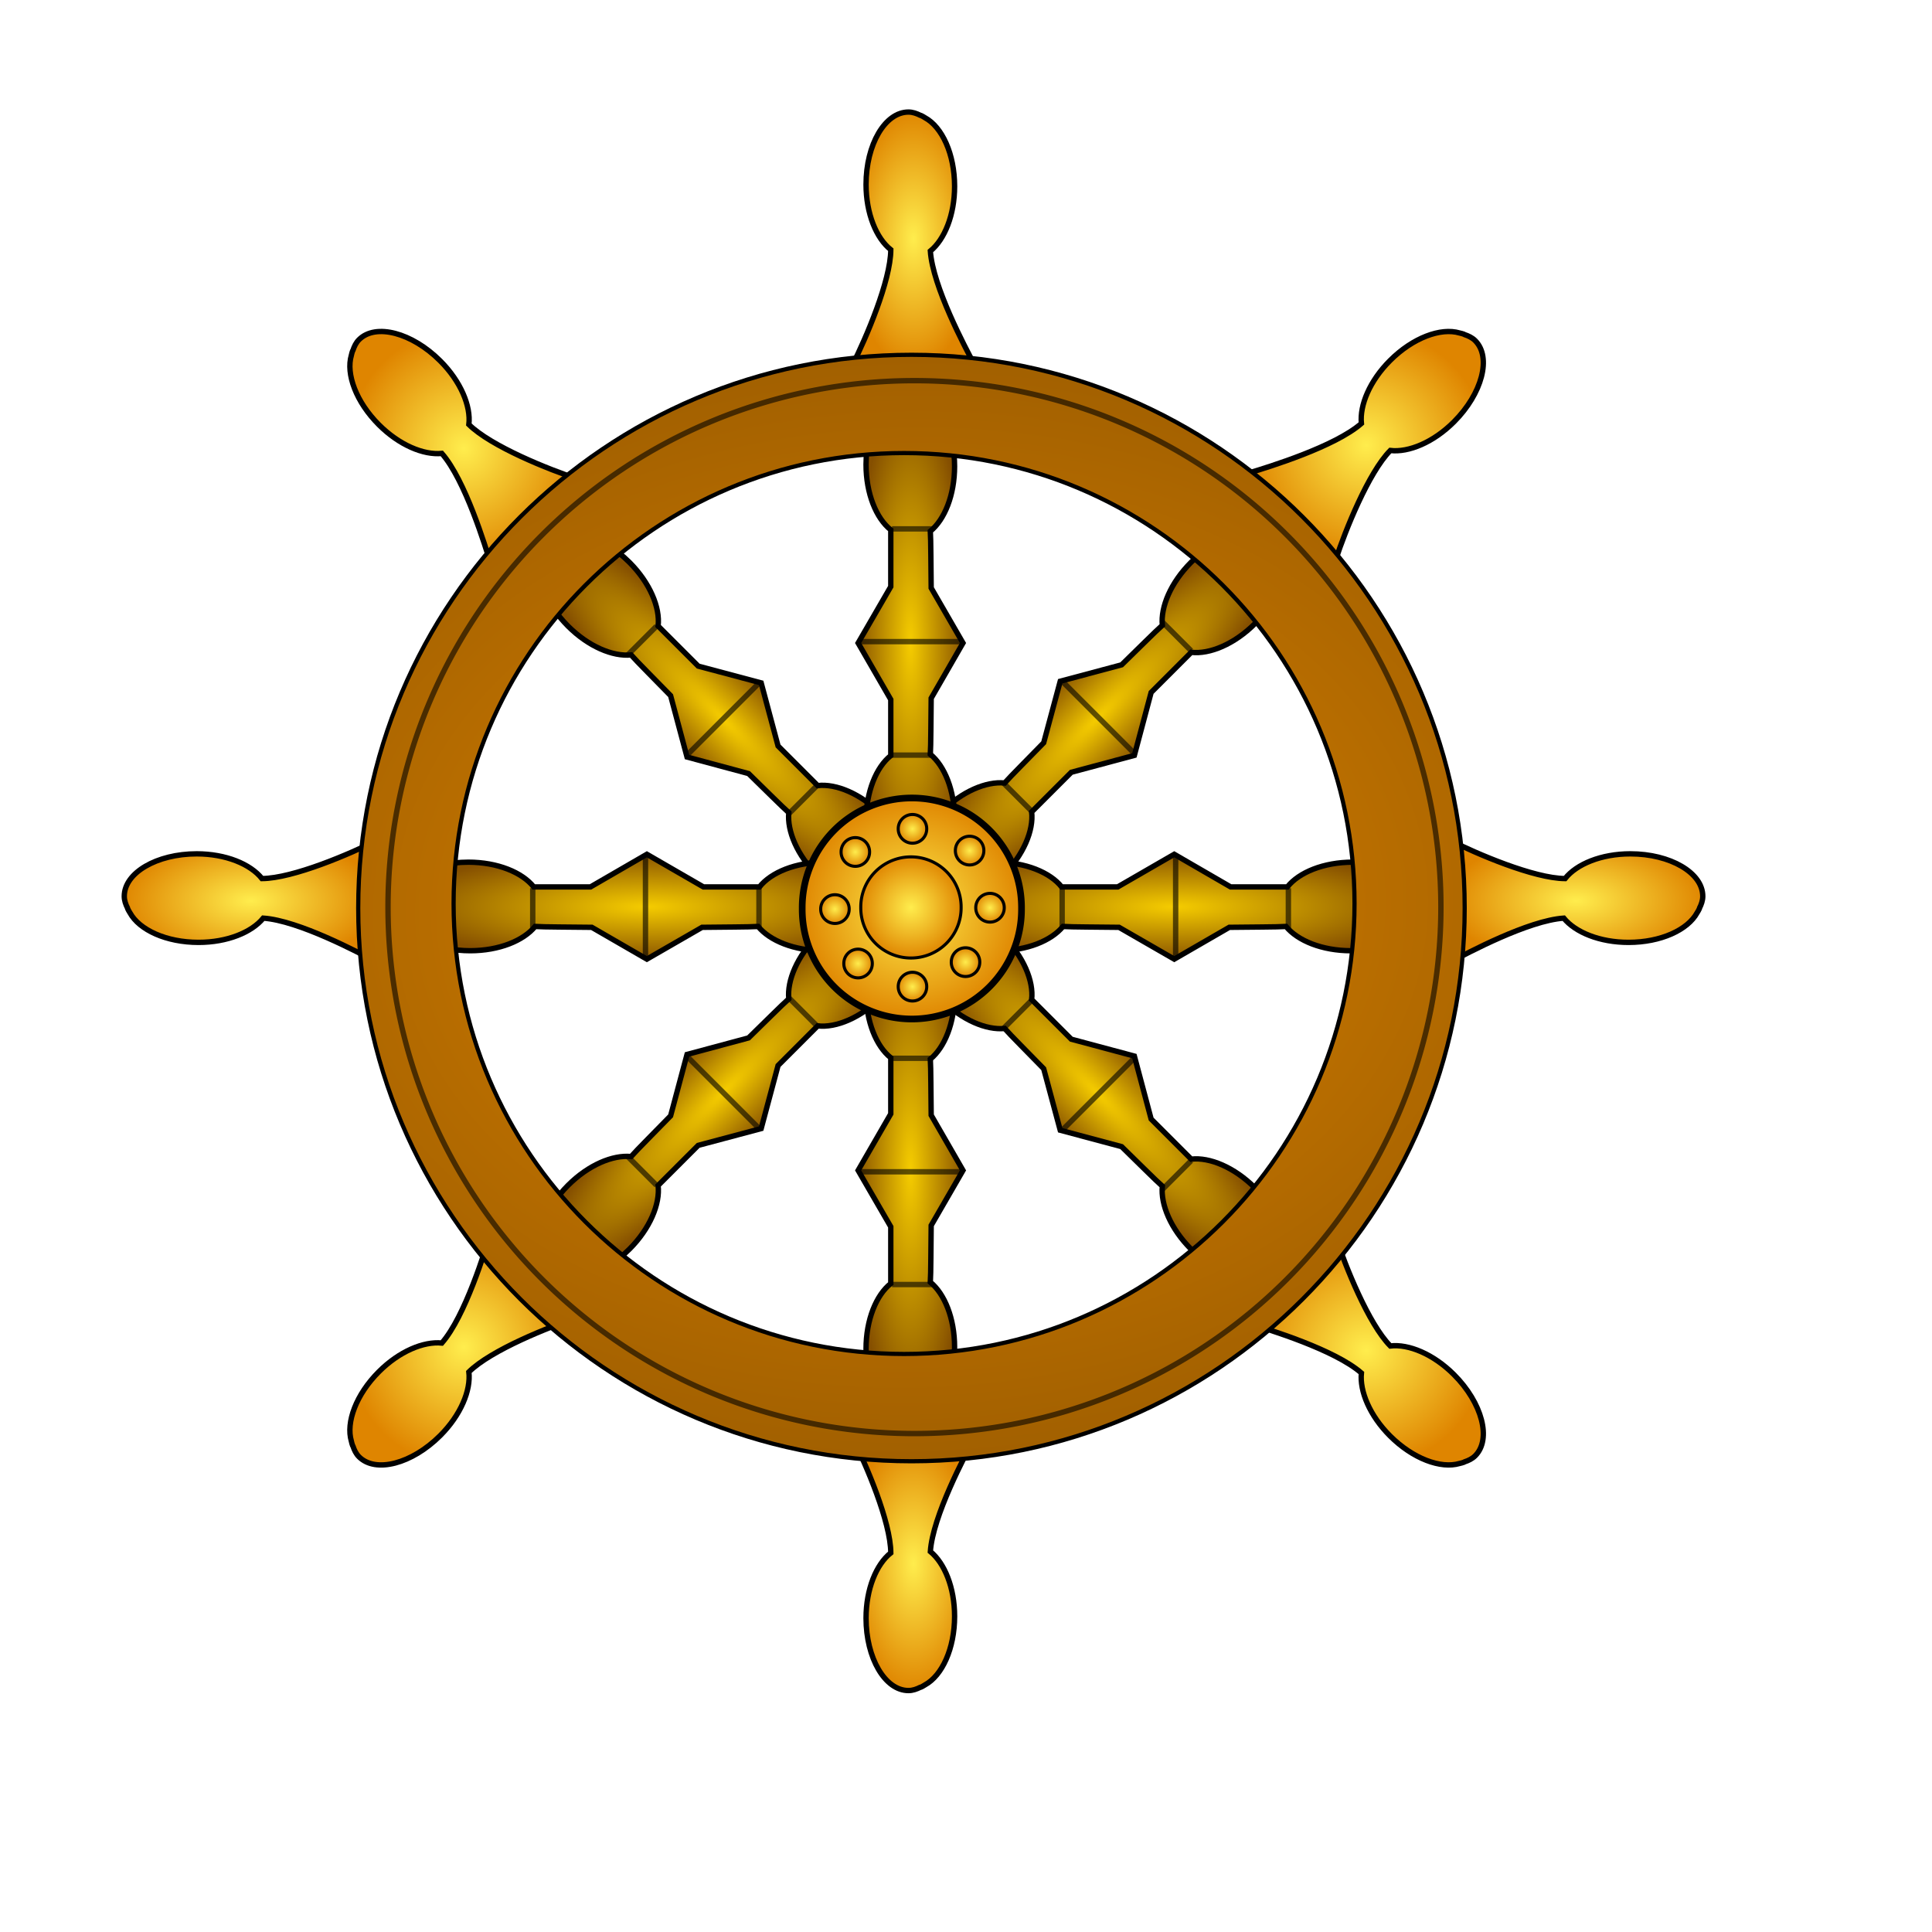 <?xml version="1.0" encoding="UTF-8" standalone="no"?>
<!-- Created with Inkscape (http://www.inkscape.org/) -->
<svg
   xmlns:dc="http://purl.org/dc/elements/1.1/"
   xmlns:cc="http://web.resource.org/cc/"
   xmlns:rdf="http://www.w3.org/1999/02/22-rdf-syntax-ns#"
   xmlns:svg="http://www.w3.org/2000/svg"
   xmlns="http://www.w3.org/2000/svg"
   xmlns:xlink="http://www.w3.org/1999/xlink"
   xmlns:sodipodi="http://inkscape.sourceforge.net/DTD/sodipodi-0.dtd"
   xmlns:inkscape="http://www.inkscape.org/namespaces/inkscape"
   width="269pt"
   height="269pt"
   id="svg2"
   sodipodi:version="0.32"
   inkscape:version="0.42.2"
   sodipodi:docbase="C:\Documents and Settings\nom\Bureau"
   sodipodi:docname="gouvernail_svg.svg">
  <defs
     id="defs4">
    <linearGradient
       inkscape:collect="always"
       id="linearGradient3129">
      <stop
         style="stop-color:#dd8300;stop-opacity:1;"
         offset="0"
         id="stop3131" />
      <stop
         style="stop-color:#dd8300;stop-opacity:0;"
         offset="1"
         id="stop3133" />
    </linearGradient>
    <linearGradient
       id="linearGradient3105">
      <stop
         style="stop-color:#ffed4d;stop-opacity:1;"
         offset="0"
         id="stop3107" />
      <stop
         style="stop-color:#df8500;stop-opacity:1;"
         offset="1"
         id="stop3109" />
    </linearGradient>
    <linearGradient
       id="linearGradient3099">
      <stop
         id="stop3101"
         offset="0"
         style="stop-color:#f5cc00;stop-opacity:1;" />
      <stop
         id="stop3103"
         offset="1"
         style="stop-color:#854f00;stop-opacity:1;" />
    </linearGradient>
    <linearGradient
       id="linearGradient3031">
      <stop
         style="stop-color:#dd8300;stop-opacity:1;"
         offset="0"
         id="stop3033" />
      <stop
         style="stop-color:#854f00;stop-opacity:1;"
         offset="1"
         id="stop3035" />
    </linearGradient>
    <linearGradient
       id="linearGradient3021">
      <stop
         style="stop-color:#5f1200;stop-opacity:1;"
         offset="0"
         id="stop3023" />
      <stop
         style="stop-color:#000000;stop-opacity:0;"
         offset="1"
         id="stop3025" />
    </linearGradient>
    <radialGradient
       inkscape:collect="always"
       xlink:href="#linearGradient3031"
       id="radialGradient3037"
       cx="249.182"
       cy="288.605"
       fx="249.182"
       fy="288.605"
       r="103.094"
       gradientUnits="userSpaceOnUse"
       gradientTransform="matrix(1.975,-5.429304e-2,4.052114e-2,1.474,-334.719,-243.394)" />
    <radialGradient
       inkscape:collect="always"
       xlink:href="#linearGradient3105"
       id="radialGradient3061"
       cx="126.566"
       cy="287.358"
       fx="126.566"
       fy="287.358"
       r="24.019"
       gradientTransform="matrix(1,0,0,0.494,-79.975,25.284)"
       gradientUnits="userSpaceOnUse" />
    <radialGradient
       inkscape:collect="always"
       xlink:href="#linearGradient3105"
       id="radialGradient3063"
       cx="166.098"
       cy="370.254"
       fx="166.098"
       fy="370.254"
       r="21.667"
       gradientTransform="matrix(1,0,0,1.026,-79.975,-129.803)"
       gradientUnits="userSpaceOnUse" />
    <radialGradient
       inkscape:collect="always"
       xlink:href="#linearGradient3105"
       id="radialGradient3065"
       cx="249.566"
       cy="410.358"
       fx="249.566"
       fy="410.358"
       r="11.872"
       gradientTransform="matrix(1,0,0,2.023,-79.975,-539.869)"
       gradientUnits="userSpaceOnUse" />
    <radialGradient
       inkscape:collect="always"
       xlink:href="#linearGradient3105"
       id="radialGradient3067"
       cx="333.606"
       cy="370.826"
       fx="333.606"
       fy="370.826"
       r="22.239"
       gradientTransform="matrix(1,0,0,0.974,-79.975,-110.503)"
       gradientUnits="userSpaceOnUse" />
    <radialGradient
       inkscape:collect="always"
       xlink:href="#linearGradient3105"
       id="radialGradient3069"
       cx="372.566"
       cy="287.358"
       fx="372.566"
       fy="287.358"
       r="24.019"
       gradientTransform="matrix(1,0,0,0.494,-79.975,25.284)"
       gradientUnits="userSpaceOnUse" />
    <radialGradient
       inkscape:collect="always"
       xlink:href="#linearGradient3105"
       id="radialGradient3071"
       cx="333.606"
       cy="202.746"
       fx="333.606"
       fy="202.746"
       r="22.239"
       gradientTransform="matrix(1,0,0,0.974,-79.975,-114.823)"
       gradientUnits="userSpaceOnUse" />
    <radialGradient
       inkscape:collect="always"
       xlink:href="#linearGradient3105"
       id="radialGradient3073"
       cx="249.566"
       cy="164.358"
       fx="249.566"
       fy="164.358"
       r="11.872"
       gradientTransform="matrix(1,0,0,2.023,-79.975,-288.188)"
       gradientUnits="userSpaceOnUse" />
    <radialGradient
       inkscape:collect="always"
       xlink:href="#linearGradient3105"
       id="radialGradient3075"
       cx="166.098"
       cy="203.318"
       fx="166.098"
       fy="203.318"
       r="21.667"
       gradientTransform="matrix(1,0,0,1.026,-79.975,-125.399)"
       gradientUnits="userSpaceOnUse" />
    <radialGradient
       inkscape:collect="always"
       xlink:href="#linearGradient3099"
       id="radialGradient3095"
       cx="249.016"
       cy="239.359"
       fx="249.016"
       fy="239.359"
       r="10.232"
       gradientTransform="matrix(1,0,0,4.595,0,-860.462)"
       gradientUnits="userSpaceOnUse" />
    <radialGradient
       inkscape:collect="always"
       xlink:href="#linearGradient3105"
       id="radialGradient3121"
       cx="242.857"
       cy="278.791"
       fx="242.857"
       fy="278.791"
       r="16.929"
       gradientUnits="userSpaceOnUse" />
    <radialGradient
       inkscape:collect="always"
       xlink:href="#linearGradient3105"
       id="radialGradient3123"
       cx="242.857"
       cy="278.791"
       fx="242.857"
       fy="278.791"
       r="16.929"
       gradientUnits="userSpaceOnUse" />
    <linearGradient
       inkscape:collect="always"
       xlink:href="#linearGradient3129"
       id="linearGradient3135"
       x1="239.652"
       y1="239.148"
       x2="258.741"
       y2="239.148"
       gradientUnits="userSpaceOnUse"
       gradientTransform="matrix(1.019,0,0,1,-4.841,0)" />
    <linearGradient
       inkscape:collect="always"
       xlink:href="#linearGradient3129"
       id="linearGradient3147"
       gradientUnits="userSpaceOnUse"
       gradientTransform="matrix(0.419,0,0,1,144.854,21.071)"
       x1="239.652"
       y1="239.148"
       x2="258.741"
       y2="239.148" />
    <linearGradient
       inkscape:collect="always"
       xlink:href="#linearGradient3129"
       id="linearGradient3155"
       gradientUnits="userSpaceOnUse"
       gradientTransform="matrix(0.419,0,0,1,144.854,-20.929)"
       x1="239.652"
       y1="239.148"
       x2="258.741"
       y2="239.148" />
    <radialGradient
       inkscape:collect="always"
       xlink:href="#linearGradient3099"
       id="radialGradient3173"
       gradientUnits="userSpaceOnUse"
       gradientTransform="matrix(1,0,0,4.595,0,-860.462)"
       cx="249.016"
       cy="239.359"
       fx="249.016"
       fy="239.359"
       r="10.232" />
    <linearGradient
       inkscape:collect="always"
       xlink:href="#linearGradient3129"
       id="linearGradient3175"
       gradientUnits="userSpaceOnUse"
       gradientTransform="matrix(1.019,0,0,1,-4.841,0)"
       x1="239.652"
       y1="239.148"
       x2="258.741"
       y2="239.148" />
    <linearGradient
       inkscape:collect="always"
       xlink:href="#linearGradient3129"
       id="linearGradient3177"
       gradientUnits="userSpaceOnUse"
       gradientTransform="matrix(0.419,0,0,1,144.854,21.071)"
       x1="239.652"
       y1="239.148"
       x2="258.741"
       y2="239.148" />
    <linearGradient
       inkscape:collect="always"
       xlink:href="#linearGradient3129"
       id="linearGradient3179"
       gradientUnits="userSpaceOnUse"
       gradientTransform="matrix(0.419,0,0,1,144.854,-20.929)"
       x1="239.652"
       y1="239.148"
       x2="258.741"
       y2="239.148" />
    <radialGradient
       inkscape:collect="always"
       xlink:href="#linearGradient3099"
       id="radialGradient3217"
       gradientUnits="userSpaceOnUse"
       gradientTransform="matrix(1,0,0,4.595,-5.516421e-16,-860.462)"
       cx="249.016"
       cy="239.359"
       fx="249.016"
       fy="239.359"
       r="10.232" />
    <linearGradient
       inkscape:collect="always"
       xlink:href="#linearGradient3129"
       id="linearGradient3219"
       gradientUnits="userSpaceOnUse"
       gradientTransform="matrix(1.019,0,0,1,-4.841,2.324529e-16)"
       x1="239.652"
       y1="239.148"
       x2="258.741"
       y2="239.148" />
    <linearGradient
       inkscape:collect="always"
       xlink:href="#linearGradient3129"
       id="linearGradient3221"
       gradientUnits="userSpaceOnUse"
       gradientTransform="matrix(0.419,0,0,1,144.854,21.071)"
       x1="239.652"
       y1="239.148"
       x2="258.741"
       y2="239.148" />
    <linearGradient
       inkscape:collect="always"
       xlink:href="#linearGradient3129"
       id="linearGradient3223"
       gradientUnits="userSpaceOnUse"
       gradientTransform="matrix(0.419,0,0,1,144.854,-20.929)"
       x1="239.652"
       y1="239.148"
       x2="258.741"
       y2="239.148" />
    <radialGradient
       inkscape:collect="always"
       xlink:href="#linearGradient3099"
       id="radialGradient3225"
       gradientUnits="userSpaceOnUse"
       gradientTransform="matrix(1,0,0,4.595,2.966377e-15,-860.462)"
       cx="249.016"
       cy="239.359"
       fx="249.016"
       fy="239.359"
       r="10.232" />
    <linearGradient
       inkscape:collect="always"
       xlink:href="#linearGradient3129"
       id="linearGradient3227"
       gradientUnits="userSpaceOnUse"
       gradientTransform="matrix(1.019,0,0,1,-4.841,-2.775558e-16)"
       x1="239.652"
       y1="239.148"
       x2="258.741"
       y2="239.148" />
    <linearGradient
       inkscape:collect="always"
       xlink:href="#linearGradient3129"
       id="linearGradient3229"
       gradientUnits="userSpaceOnUse"
       gradientTransform="matrix(0.419,0,0,1,144.854,21.071)"
       x1="239.652"
       y1="239.148"
       x2="258.741"
       y2="239.148" />
    <linearGradient
       inkscape:collect="always"
       xlink:href="#linearGradient3129"
       id="linearGradient3231"
       gradientUnits="userSpaceOnUse"
       gradientTransform="matrix(0.419,0,0,1,144.854,-20.929)"
       x1="239.652"
       y1="239.148"
       x2="258.741"
       y2="239.148" />
    <radialGradient
       inkscape:collect="always"
       xlink:href="#linearGradient3099"
       id="radialGradient3253"
       gradientUnits="userSpaceOnUse"
       gradientTransform="matrix(1,0,-2.241789e-17,4.595,-2.324868e-14,-860.462)"
       cx="249.016"
       cy="239.359"
       fx="249.016"
       fy="239.359"
       r="10.232" />
    <linearGradient
       inkscape:collect="always"
       xlink:href="#linearGradient3129"
       id="linearGradient3255"
       gradientUnits="userSpaceOnUse"
       gradientTransform="matrix(1.019,0,-4.878909e-18,1,-4.841,4.562323e-15)"
       x1="239.652"
       y1="239.148"
       x2="258.741"
       y2="239.148" />
    <linearGradient
       inkscape:collect="always"
       xlink:href="#linearGradient3129"
       id="linearGradient3257"
       gradientUnits="userSpaceOnUse"
       gradientTransform="matrix(0.419,0,-4.878909e-18,1,144.854,21.071)"
       x1="239.652"
       y1="239.148"
       x2="258.741"
       y2="239.148" />
    <linearGradient
       inkscape:collect="always"
       xlink:href="#linearGradient3129"
       id="linearGradient3259"
       gradientUnits="userSpaceOnUse"
       gradientTransform="matrix(0.419,0,-4.878909e-18,1,144.854,-20.929)"
       x1="239.652"
       y1="239.148"
       x2="258.741"
       y2="239.148" />
    <radialGradient
       inkscape:collect="always"
       xlink:href="#linearGradient3099"
       id="radialGradient3261"
       gradientUnits="userSpaceOnUse"
       gradientTransform="matrix(1,0,2.241789e-17,4.595,-3.424434e-15,-860.462)"
       cx="249.016"
       cy="239.359"
       fx="249.016"
       fy="239.359"
       r="10.232" />
    <linearGradient
       inkscape:collect="always"
       xlink:href="#linearGradient3129"
       id="linearGradient3263"
       gradientUnits="userSpaceOnUse"
       gradientTransform="matrix(1.019,0,4.878909e-18,1,-4.841,-7.227552e-14)"
       x1="239.652"
       y1="239.148"
       x2="258.741"
       y2="239.148" />
    <linearGradient
       inkscape:collect="always"
       xlink:href="#linearGradient3129"
       id="linearGradient3265"
       gradientUnits="userSpaceOnUse"
       gradientTransform="matrix(0.419,0,4.878909e-18,1,144.854,21.071)"
       x1="239.652"
       y1="239.148"
       x2="258.741"
       y2="239.148" />
    <linearGradient
       inkscape:collect="always"
       xlink:href="#linearGradient3129"
       id="linearGradient3267"
       gradientUnits="userSpaceOnUse"
       gradientTransform="matrix(0.419,0,4.878909e-18,1,144.854,-20.929)"
       x1="239.652"
       y1="239.148"
       x2="258.741"
       y2="239.148" />
    <radialGradient
       inkscape:collect="always"
       xlink:href="#linearGradient3099"
       id="radialGradient3289"
       gradientUnits="userSpaceOnUse"
       gradientTransform="matrix(1,0,1.494525e-17,4.595,-4.553885e-14,-860.462)"
       cx="249.016"
       cy="239.359"
       fx="249.016"
       fy="239.359"
       r="10.232" />
    <linearGradient
       inkscape:collect="always"
       xlink:href="#linearGradient3129"
       id="linearGradient3291"
       gradientUnits="userSpaceOnUse"
       gradientTransform="matrix(1.019,0,3.252607e-18,1,-4.841,2.116016e-14)"
       x1="239.652"
       y1="239.148"
       x2="258.741"
       y2="239.148" />
    <linearGradient
       inkscape:collect="always"
       xlink:href="#linearGradient3129"
       id="linearGradient3293"
       gradientUnits="userSpaceOnUse"
       gradientTransform="matrix(0.419,0,3.252607e-18,1,144.854,21.071)"
       x1="239.652"
       y1="239.148"
       x2="258.741"
       y2="239.148" />
    <linearGradient
       inkscape:collect="always"
       xlink:href="#linearGradient3129"
       id="linearGradient3295"
       gradientUnits="userSpaceOnUse"
       gradientTransform="matrix(0.419,0,3.252607e-18,1,144.854,-20.929)"
       x1="239.652"
       y1="239.148"
       x2="258.741"
       y2="239.148" />
    <radialGradient
       inkscape:collect="always"
       xlink:href="#linearGradient3099"
       id="radialGradient3297"
       gradientUnits="userSpaceOnUse"
       gradientTransform="matrix(1,0,-1.494525e-17,4.595,-6.369321e-14,-860.462)"
       cx="249.016"
       cy="239.359"
       fx="249.016"
       fy="239.359"
       r="10.232" />
    <linearGradient
       inkscape:collect="always"
       xlink:href="#linearGradient3129"
       id="linearGradient3299"
       gradientUnits="userSpaceOnUse"
       gradientTransform="matrix(1.019,0,-3.252607e-18,1,-4.841,-7.238655e-14)"
       x1="239.652"
       y1="239.148"
       x2="258.741"
       y2="239.148" />
    <linearGradient
       inkscape:collect="always"
       xlink:href="#linearGradient3129"
       id="linearGradient3301"
       gradientUnits="userSpaceOnUse"
       gradientTransform="matrix(0.419,0,-3.252607e-18,1,144.854,21.071)"
       x1="239.652"
       y1="239.148"
       x2="258.741"
       y2="239.148" />
    <linearGradient
       inkscape:collect="always"
       xlink:href="#linearGradient3129"
       id="linearGradient3303"
       gradientUnits="userSpaceOnUse"
       gradientTransform="matrix(0.419,0,-3.252607e-18,1,144.854,-20.929)"
       x1="239.652"
       y1="239.148"
       x2="258.741"
       y2="239.148" />
    <radialGradient
       inkscape:collect="always"
       xlink:href="#linearGradient3105"
       id="radialGradient3311"
       gradientUnits="userSpaceOnUse"
       cx="242.857"
       cy="278.791"
       fx="242.857"
       fy="278.791"
       r="16.929" />
    <radialGradient
       inkscape:collect="always"
       xlink:href="#linearGradient3105"
       id="radialGradient3315"
       gradientUnits="userSpaceOnUse"
       cx="242.857"
       cy="278.791"
       fx="242.857"
       fy="278.791"
       r="16.929" />
    <radialGradient
       inkscape:collect="always"
       xlink:href="#linearGradient3105"
       id="radialGradient3319"
       gradientUnits="userSpaceOnUse"
       cx="242.857"
       cy="278.791"
       fx="242.857"
       fy="278.791"
       r="16.929" />
    <radialGradient
       inkscape:collect="always"
       xlink:href="#linearGradient3105"
       id="radialGradient3323"
       gradientUnits="userSpaceOnUse"
       cx="242.857"
       cy="278.791"
       fx="242.857"
       fy="278.791"
       r="16.929" />
    <radialGradient
       inkscape:collect="always"
       xlink:href="#linearGradient3105"
       id="radialGradient3327"
       gradientUnits="userSpaceOnUse"
       cx="242.857"
       cy="278.791"
       fx="242.857"
       fy="278.791"
       r="16.929" />
    <radialGradient
       inkscape:collect="always"
       xlink:href="#linearGradient3105"
       id="radialGradient3331"
       gradientUnits="userSpaceOnUse"
       cx="242.857"
       cy="278.791"
       fx="242.857"
       fy="278.791"
       r="16.929" />
    <radialGradient
       inkscape:collect="always"
       xlink:href="#linearGradient3105"
       id="radialGradient3335"
       gradientUnits="userSpaceOnUse"
       cx="242.857"
       cy="278.791"
       fx="242.857"
       fy="278.791"
       r="16.929" />
    <radialGradient
       inkscape:collect="always"
       xlink:href="#linearGradient3105"
       id="radialGradient3339"
       gradientUnits="userSpaceOnUse"
       cx="242.857"
       cy="278.791"
       fx="242.857"
       fy="278.791"
       r="16.929" />
  </defs>
  <sodipodi:namedview
     id="base"
     pagecolor="#ffffff"
     bordercolor="#666666"
     borderopacity="1.0"
     inkscape:pageopacity="0.0"
     inkscape:pageshadow="2"
     inkscape:zoom="0.49497475"
     inkscape:cx="23.197404"
     inkscape:cy="253.21453"
     inkscape:document-units="px"
     inkscape:current-layer="layer1"
     inkscape:window-width="1280"
     inkscape:window-height="753"
     inkscape:window-x="-4"
     inkscape:window-y="-4" />
  <g
     inkscape:label="Calque 1"
     inkscape:groupmode="layer"
     id="layer1">
    <path
       style="fill:url(#radialGradient3073);fill-opacity:1;stroke:#000000;stroke-width:0.995;stroke-miterlimit:4;stroke-dasharray:none;stroke-opacity:1"
       d="M 168.653,20.801 C 164.297,20.801 160.778,26.836 160.778,34.247 C 160.778,39.64 162.679,44.232 165.372,46.363 C 165.334,52.143 160.773,62.78 158.216,67.844 L 180.966,67.844 C 179.129,64.397 173.161,53.168 172.716,46.61 C 175.358,44.446 177.216,39.916 177.216,34.587 C 177.216,28.596 174.898,23.584 171.716,21.852 C 171.462,21.669 171.202,21.557 170.935,21.42 C 170.915,21.413 170.892,21.426 170.872,21.42 C 170.161,21.061 169.431,20.801 168.653,20.801 z "
       id="path1415" />
    <g
       id="g3191"
       transform="matrix(2.032879e-18,1,-1,2.032879e-18,457.4,-80.691)">
      <path
         style="fill:url(#radialGradient3225);fill-opacity:1;stroke:#000000;stroke-width:0.995;stroke-miterlimit:4;stroke-dasharray:none;stroke-opacity:1"
         d="M 248.625,192.844 C 244.269,192.844 240.75,198.87 240.75,206.281 C 240.75,211.674 242.65,216.275 245.344,218.406 C 245.335,219.787 245.348,225.153 245.344,228.938 L 239.281,239.406 L 245.344,249.906 C 245.348,253.627 245.335,258.948 245.344,260.312 C 242.65,262.444 240.75,267.044 240.75,272.438 C 240.75,279.848 244.269,285.875 248.625,285.875 C 249.403,285.875 250.133,285.608 250.844,285.25 C 250.863,285.243 250.887,285.257 250.906,285.25 C 251.173,285.112 251.433,285.027 251.688,284.844 C 254.87,283.112 257.188,278.084 257.188,272.094 C 257.187,266.764 255.33,262.227 252.688,260.062 C 252.793,258.503 252.791,253.375 252.844,249.656 L 258.75,239.406 L 252.844,229.188 C 252.791,225.414 252.794,220.232 252.688,218.656 C 255.33,216.492 257.187,211.955 257.188,206.625 C 257.188,200.635 254.87,195.607 251.688,193.875 C 251.433,193.692 251.173,193.607 250.906,193.469 C 250.887,193.462 250.863,193.475 250.844,193.469 C 250.133,193.11 249.403,192.844 248.625,192.844 z "
         id="path3193" />
      <path
         style="opacity:0.608;fill:url(#linearGradient3227);fill-opacity:1;fill-rule:evenodd;stroke:#000000;stroke-width:1px;stroke-linecap:butt;stroke-linejoin:miter;stroke-opacity:1"
         d="M 239.804,239.148 L 258.231,239.148"
         id="path3195" />
      <path
         id="path3197"
         d="M 245.581,260.219 L 253.169,260.219"
         style="opacity:0.608;fill:url(#linearGradient3229);fill-opacity:1;fill-rule:evenodd;stroke:#000000;stroke-width:1px;stroke-linecap:butt;stroke-linejoin:miter;stroke-opacity:1" />
      <path
         style="opacity:0.608;fill:url(#linearGradient3231);fill-opacity:1;fill-rule:evenodd;stroke:#000000;stroke-width:1px;stroke-linecap:butt;stroke-linejoin:miter;stroke-opacity:1"
         d="M 245.581,218.219 L 253.169,218.219"
         id="path3199" />
    </g>
    <g
       id="g3233"
       transform="matrix(-0.707,0.707,0.707,0.707,141.22,-211.657)">
      <path
         style="fill:url(#radialGradient3253);fill-opacity:1;stroke:#000000;stroke-width:0.995;stroke-miterlimit:4;stroke-dasharray:none;stroke-opacity:1"
         d="M 248.625,192.844 C 244.269,192.844 240.75,198.87 240.75,206.281 C 240.75,211.674 242.65,216.275 245.344,218.406 C 245.335,219.787 245.348,225.153 245.344,228.938 L 239.281,239.406 L 245.344,249.906 C 245.348,253.627 245.335,258.948 245.344,260.312 C 242.65,262.444 240.75,267.044 240.75,272.438 C 240.75,279.848 244.269,285.875 248.625,285.875 C 249.403,285.875 250.133,285.608 250.844,285.25 C 250.863,285.243 250.887,285.257 250.906,285.25 C 251.173,285.112 251.433,285.027 251.688,284.844 C 254.87,283.112 257.188,278.084 257.188,272.094 C 257.187,266.764 255.33,262.227 252.688,260.062 C 252.793,258.503 252.791,253.375 252.844,249.656 L 258.75,239.406 L 252.844,229.188 C 252.791,225.414 252.794,220.232 252.688,218.656 C 255.33,216.492 257.187,211.955 257.188,206.625 C 257.188,200.635 254.87,195.607 251.688,193.875 C 251.433,193.692 251.173,193.607 250.906,193.469 C 250.887,193.462 250.863,193.475 250.844,193.469 C 250.133,193.11 249.403,192.844 248.625,192.844 z "
         id="path3235" />
      <path
         style="opacity:0.608;fill:url(#linearGradient3255);fill-opacity:1;fill-rule:evenodd;stroke:#000000;stroke-width:1px;stroke-linecap:butt;stroke-linejoin:miter;stroke-opacity:1"
         d="M 239.804,239.148 L 258.231,239.148"
         id="path3237" />
      <path
         id="path3239"
         d="M 245.581,260.219 L 253.169,260.219"
         style="opacity:0.608;fill:url(#linearGradient3257);fill-opacity:1;fill-rule:evenodd;stroke:#000000;stroke-width:1px;stroke-linecap:butt;stroke-linejoin:miter;stroke-opacity:1" />
      <path
         style="opacity:0.608;fill:url(#linearGradient3259);fill-opacity:1;fill-rule:evenodd;stroke:#000000;stroke-width:1px;stroke-linecap:butt;stroke-linejoin:miter;stroke-opacity:1"
         d="M 245.581,218.219 L 253.169,218.219"
         id="path3241" />
    </g>
    <g
       transform="matrix(-0.707,0.707,-0.707,-0.707,549.022,196.145)"
       id="g3243">
      <path
         id="path3245"
         d="M 248.625,192.844 C 244.269,192.844 240.75,198.87 240.75,206.281 C 240.75,211.674 242.65,216.275 245.344,218.406 C 245.335,219.787 245.348,225.153 245.344,228.938 L 239.281,239.406 L 245.344,249.906 C 245.348,253.627 245.335,258.948 245.344,260.312 C 242.65,262.444 240.75,267.044 240.75,272.438 C 240.75,279.848 244.269,285.875 248.625,285.875 C 249.403,285.875 250.133,285.608 250.844,285.25 C 250.863,285.243 250.887,285.257 250.906,285.25 C 251.173,285.112 251.433,285.027 251.688,284.844 C 254.87,283.112 257.188,278.084 257.188,272.094 C 257.187,266.764 255.33,262.227 252.688,260.062 C 252.793,258.503 252.791,253.375 252.844,249.656 L 258.75,239.406 L 252.844,229.188 C 252.791,225.414 252.794,220.232 252.688,218.656 C 255.33,216.492 257.187,211.955 257.188,206.625 C 257.188,200.635 254.87,195.607 251.688,193.875 C 251.433,193.692 251.173,193.607 250.906,193.469 C 250.887,193.462 250.863,193.475 250.844,193.469 C 250.133,193.11 249.403,192.844 248.625,192.844 z "
         style="fill:url(#radialGradient3261);fill-opacity:1;stroke:#000000;stroke-width:0.995;stroke-miterlimit:4;stroke-dasharray:none;stroke-opacity:1" />
      <path
         id="path3247"
         d="M 239.804,239.148 L 258.231,239.148"
         style="opacity:0.608;fill:url(#linearGradient3263);fill-opacity:1;fill-rule:evenodd;stroke:#000000;stroke-width:1px;stroke-linecap:butt;stroke-linejoin:miter;stroke-opacity:1" />
      <path
         style="opacity:0.608;fill:url(#linearGradient3265);fill-opacity:1;fill-rule:evenodd;stroke:#000000;stroke-width:1px;stroke-linecap:butt;stroke-linejoin:miter;stroke-opacity:1"
         d="M 245.581,260.219 L 253.169,260.219"
         id="path3249" />
      <path
         id="path3251"
         d="M 245.581,218.219 L 253.169,218.219"
         style="opacity:0.608;fill:url(#linearGradient3267);fill-opacity:1;fill-rule:evenodd;stroke:#000000;stroke-width:1px;stroke-linecap:butt;stroke-linejoin:miter;stroke-opacity:1" />
    </g>
    <g
       id="g3279"
       transform="matrix(-0.707,-0.707,0.707,-0.707,141.22,547.948)">
      <path
         style="fill:url(#radialGradient3297);fill-opacity:1;stroke:#000000;stroke-width:0.995;stroke-miterlimit:4;stroke-dasharray:none;stroke-opacity:1"
         d="M 248.625,192.844 C 244.269,192.844 240.75,198.87 240.75,206.281 C 240.75,211.674 242.65,216.275 245.344,218.406 C 245.335,219.787 245.348,225.153 245.344,228.938 L 239.281,239.406 L 245.344,249.906 C 245.348,253.627 245.335,258.948 245.344,260.312 C 242.65,262.444 240.75,267.044 240.75,272.438 C 240.75,279.848 244.269,285.875 248.625,285.875 C 249.403,285.875 250.133,285.608 250.844,285.25 C 250.863,285.243 250.887,285.257 250.906,285.25 C 251.173,285.112 251.433,285.027 251.688,284.844 C 254.87,283.112 257.188,278.084 257.188,272.094 C 257.187,266.764 255.33,262.227 252.688,260.062 C 252.793,258.503 252.791,253.375 252.844,249.656 L 258.75,239.406 L 252.844,229.188 C 252.791,225.414 252.794,220.232 252.688,218.656 C 255.33,216.492 257.187,211.955 257.188,206.625 C 257.188,200.635 254.87,195.607 251.688,193.875 C 251.433,193.692 251.173,193.607 250.906,193.469 C 250.887,193.462 250.863,193.475 250.844,193.469 C 250.133,193.11 249.403,192.844 248.625,192.844 z "
         id="path3281" />
      <path
         style="opacity:0.608;fill:url(#linearGradient3299);fill-opacity:1;fill-rule:evenodd;stroke:#000000;stroke-width:1px;stroke-linecap:butt;stroke-linejoin:miter;stroke-opacity:1"
         d="M 239.804,239.148 L 258.231,239.148"
         id="path3283" />
      <path
         id="path3285"
         d="M 245.581,260.219 L 253.169,260.219"
         style="opacity:0.608;fill:url(#linearGradient3301);fill-opacity:1;fill-rule:evenodd;stroke:#000000;stroke-width:1px;stroke-linecap:butt;stroke-linejoin:miter;stroke-opacity:1" />
      <path
         style="opacity:0.608;fill:url(#linearGradient3303);fill-opacity:1;fill-rule:evenodd;stroke:#000000;stroke-width:1px;stroke-linecap:butt;stroke-linejoin:miter;stroke-opacity:1"
         d="M 245.581,218.219 L 253.169,218.219"
         id="path3287" />
    </g>
    <g
       transform="matrix(-0.707,-0.707,-0.707,0.707,549.022,140.146)"
       id="g3269">
      <path
         id="path3271"
         d="M 248.625,192.844 C 244.269,192.844 240.75,198.87 240.75,206.281 C 240.75,211.674 242.65,216.275 245.344,218.406 C 245.335,219.787 245.348,225.153 245.344,228.938 L 239.281,239.406 L 245.344,249.906 C 245.348,253.627 245.335,258.948 245.344,260.312 C 242.65,262.444 240.75,267.044 240.75,272.438 C 240.75,279.848 244.269,285.875 248.625,285.875 C 249.403,285.875 250.133,285.608 250.844,285.25 C 250.863,285.243 250.887,285.257 250.906,285.25 C 251.173,285.112 251.433,285.027 251.688,284.844 C 254.87,283.112 257.188,278.084 257.188,272.094 C 257.187,266.764 255.33,262.227 252.688,260.062 C 252.793,258.503 252.791,253.375 252.844,249.656 L 258.75,239.406 L 252.844,229.188 C 252.791,225.414 252.794,220.232 252.688,218.656 C 255.33,216.492 257.187,211.955 257.188,206.625 C 257.188,200.635 254.87,195.607 251.688,193.875 C 251.433,193.692 251.173,193.607 250.906,193.469 C 250.887,193.462 250.863,193.475 250.844,193.469 C 250.133,193.11 249.403,192.844 248.625,192.844 z "
         style="fill:url(#radialGradient3289);fill-opacity:1;stroke:#000000;stroke-width:0.995;stroke-miterlimit:4;stroke-dasharray:none;stroke-opacity:1" />
      <path
         id="path3273"
         d="M 239.804,239.148 L 258.231,239.148"
         style="opacity:0.608;fill:url(#linearGradient3291);fill-opacity:1;fill-rule:evenodd;stroke:#000000;stroke-width:1px;stroke-linecap:butt;stroke-linejoin:miter;stroke-opacity:1" />
      <path
         style="opacity:0.608;fill:url(#linearGradient3293);fill-opacity:1;fill-rule:evenodd;stroke:#000000;stroke-width:1px;stroke-linecap:butt;stroke-linejoin:miter;stroke-opacity:1"
         d="M 245.581,260.219 L 253.169,260.219"
         id="path3275" />
      <path
         id="path3277"
         d="M 245.581,218.219 L 253.169,218.219"
         style="opacity:0.608;fill:url(#linearGradient3295);fill-opacity:1;fill-rule:evenodd;stroke:#000000;stroke-width:1px;stroke-linecap:butt;stroke-linejoin:miter;stroke-opacity:1" />
    </g>
    <g
       transform="matrix(2.032879e-18,1,1,-2.032879e-18,-119.319,-80.691)"
       id="g3181">
      <path
         id="path3183"
         d="M 248.625,192.844 C 244.269,192.844 240.75,198.87 240.75,206.281 C 240.75,211.674 242.65,216.275 245.344,218.406 C 245.335,219.787 245.348,225.153 245.344,228.938 L 239.281,239.406 L 245.344,249.906 C 245.348,253.627 245.335,258.948 245.344,260.312 C 242.65,262.444 240.75,267.044 240.75,272.438 C 240.75,279.848 244.269,285.875 248.625,285.875 C 249.403,285.875 250.133,285.608 250.844,285.25 C 250.863,285.243 250.887,285.257 250.906,285.25 C 251.173,285.112 251.433,285.027 251.688,284.844 C 254.87,283.112 257.188,278.084 257.188,272.094 C 257.187,266.764 255.33,262.227 252.688,260.062 C 252.793,258.503 252.791,253.375 252.844,249.656 L 258.75,239.406 L 252.844,229.188 C 252.791,225.414 252.794,220.232 252.688,218.656 C 255.33,216.492 257.187,211.955 257.188,206.625 C 257.188,200.635 254.87,195.607 251.688,193.875 C 251.433,193.692 251.173,193.607 250.906,193.469 C 250.887,193.462 250.863,193.475 250.844,193.469 C 250.133,193.11 249.403,192.844 248.625,192.844 z "
         style="fill:url(#radialGradient3217);fill-opacity:1;stroke:#000000;stroke-width:0.995;stroke-miterlimit:4;stroke-dasharray:none;stroke-opacity:1" />
      <path
         id="path3185"
         d="M 239.804,239.148 L 258.231,239.148"
         style="opacity:0.608;fill:url(#linearGradient3219);fill-opacity:1;fill-rule:evenodd;stroke:#000000;stroke-width:1px;stroke-linecap:butt;stroke-linejoin:miter;stroke-opacity:1" />
      <path
         style="opacity:0.608;fill:url(#linearGradient3221);fill-opacity:1;fill-rule:evenodd;stroke:#000000;stroke-width:1px;stroke-linecap:butt;stroke-linejoin:miter;stroke-opacity:1"
         d="M 245.581,260.219 L 253.169,260.219"
         id="path3187" />
      <path
         id="path3189"
         d="M 245.581,218.219 L 253.169,218.219"
         style="opacity:0.608;fill:url(#linearGradient3223);fill-opacity:1;fill-rule:evenodd;stroke:#000000;stroke-width:1px;stroke-linecap:butt;stroke-linejoin:miter;stroke-opacity:1" />
    </g>
    <g
       id="g3163"
       transform="matrix(1,0,0,-1,-79.975,456.684)">
      <path
         style="fill:url(#radialGradient3173);fill-opacity:1;stroke:#000000;stroke-width:0.995;stroke-miterlimit:4;stroke-dasharray:none;stroke-opacity:1"
         d="M 248.625,192.844 C 244.269,192.844 240.75,198.87 240.75,206.281 C 240.75,211.674 242.65,216.275 245.344,218.406 C 245.335,219.787 245.348,225.153 245.344,228.938 L 239.281,239.406 L 245.344,249.906 C 245.348,253.627 245.335,258.948 245.344,260.312 C 242.65,262.444 240.75,267.044 240.75,272.438 C 240.75,279.848 244.269,285.875 248.625,285.875 C 249.403,285.875 250.133,285.608 250.844,285.25 C 250.863,285.243 250.887,285.257 250.906,285.25 C 251.173,285.112 251.433,285.027 251.688,284.844 C 254.87,283.112 257.188,278.084 257.188,272.094 C 257.187,266.764 255.33,262.227 252.688,260.062 C 252.793,258.503 252.791,253.375 252.844,249.656 L 258.75,239.406 L 252.844,229.188 C 252.791,225.414 252.794,220.232 252.688,218.656 C 255.33,216.492 257.187,211.955 257.188,206.625 C 257.188,200.635 254.87,195.607 251.688,193.875 C 251.433,193.692 251.173,193.607 250.906,193.469 C 250.887,193.462 250.863,193.475 250.844,193.469 C 250.133,193.11 249.403,192.844 248.625,192.844 z "
         id="path3165" />
      <path
         style="opacity:0.608;fill:url(#linearGradient3175);fill-opacity:1;fill-rule:evenodd;stroke:#000000;stroke-width:1px;stroke-linecap:butt;stroke-linejoin:miter;stroke-opacity:1"
         d="M 239.804,239.148 L 258.231,239.148"
         id="path3167" />
      <path
         id="path3169"
         d="M 245.581,260.219 L 253.169,260.219"
         style="opacity:0.608;fill:url(#linearGradient3177);fill-opacity:1;fill-rule:evenodd;stroke:#000000;stroke-width:1px;stroke-linecap:butt;stroke-linejoin:miter;stroke-opacity:1" />
      <path
         style="opacity:0.608;fill:url(#linearGradient3179);fill-opacity:1;fill-rule:evenodd;stroke:#000000;stroke-width:1px;stroke-linecap:butt;stroke-linejoin:miter;stroke-opacity:1"
         d="M 245.581,218.219 L 253.169,218.219"
         id="path3171" />
    </g>
    <path
       id="path1526"
       d="M 168.653,313.844 C 164.297,313.844 160.778,307.81 160.778,300.399 C 160.778,295.006 162.679,290.414 165.372,288.283 C 165.334,282.503 160.773,271.866 158.216,266.801 L 180.966,266.801 C 179.129,270.249 173.161,281.478 172.716,288.036 C 175.358,290.2 177.216,294.729 177.216,300.059 C 177.216,306.049 174.898,311.062 171.716,312.793 C 171.462,312.977 171.202,313.088 170.935,313.226 C 170.915,313.233 170.892,313.219 170.872,313.226 C 170.161,313.584 169.431,313.844 168.653,313.844 z "
       style="fill:url(#radialGradient3065);fill-opacity:1;stroke:#000000;stroke-width:0.995;stroke-miterlimit:4;stroke-dasharray:none;stroke-opacity:1" />
    <path
       id="path1528"
       d="M 316.112,166.385 C 316.112,162.029 310.078,158.51 302.667,158.51 C 297.274,158.51 292.682,160.411 290.551,163.104 C 284.771,163.065 274.134,158.505 269.07,155.948 L 269.07,178.698 C 272.517,176.861 283.746,170.893 290.304,170.448 C 292.468,173.09 296.998,174.948 302.327,174.948 C 308.318,174.948 313.33,172.63 315.062,169.448 C 315.245,169.193 315.356,168.934 315.494,168.667 C 315.501,168.647 315.488,168.624 315.494,168.604 C 315.853,167.893 316.112,167.163 316.112,166.385 z "
       style="fill:url(#radialGradient3069);fill-opacity:1;stroke:#000000;stroke-width:0.995;stroke-miterlimit:4;stroke-dasharray:none;stroke-opacity:1" />
    <path
       style="fill:url(#radialGradient3061);fill-opacity:1;stroke:#000000;stroke-width:0.995;stroke-miterlimit:4;stroke-dasharray:none;stroke-opacity:1"
       d="M 23.07,166.385 C 23.07,162.029 29.104,158.51 36.515,158.51 C 41.908,158.51 46.5,160.411 48.631,163.104 C 54.411,163.065 65.048,158.505 70.112,155.948 L 70.112,178.698 C 66.665,176.861 55.436,170.893 48.878,170.448 C 46.714,173.09 42.184,174.948 36.855,174.948 C 30.864,174.948 25.852,172.63 24.12,169.448 C 23.937,169.193 23.826,168.934 23.688,168.667 C 23.681,168.647 23.694,168.624 23.688,168.604 C 23.329,167.893 23.07,167.163 23.07,166.385 z "
       id="path1530" />
    <path
       style="fill:url(#radialGradient3067);fill-opacity:1;stroke:#000000;stroke-width:0.995;stroke-miterlimit:4;stroke-dasharray:none;stroke-opacity:1"
       d="M 273.86,270.266 C 276.941,267.186 275.162,260.431 269.921,255.191 C 266.108,251.377 261.517,249.474 258.106,249.871 C 254.046,245.757 249.749,235.011 247.976,229.621 L 231.89,245.708 C 235.627,246.847 247.787,250.567 252.738,254.889 C 252.4,258.288 254.289,262.805 258.058,266.573 C 262.294,270.809 267.477,272.714 270.952,271.689 C 271.261,271.638 271.524,271.533 271.81,271.442 C 271.829,271.433 271.836,271.407 271.854,271.398 C 272.61,271.149 273.31,270.816 273.86,270.266 z "
       id="path1532" />
    <path
       id="path1534"
       d="M 66.648,63.054 C 69.728,59.973 76.483,61.752 81.723,66.992 C 85.537,70.806 87.44,75.396 87.042,78.808 C 91.157,82.868 101.903,87.165 107.292,88.938 L 91.206,105.024 C 90.067,101.287 86.347,89.127 82.024,84.176 C 78.626,84.514 74.109,82.624 70.341,78.856 C 66.105,74.62 64.2,69.437 65.225,65.962 C 65.275,65.653 65.38,65.39 65.472,65.104 C 65.481,65.085 65.507,65.078 65.516,65.06 C 65.765,64.304 66.097,63.604 66.648,63.054 z "
       style="fill:url(#radialGradient3075);fill-opacity:1;stroke:#000000;stroke-width:0.995;stroke-miterlimit:4;stroke-dasharray:none;stroke-opacity:1" />
    <path
       id="path1536"
       d="M 66.648,270.449 C 69.728,273.529 76.483,271.75 81.723,266.51 C 85.537,262.696 87.44,258.106 87.042,254.694 C 91.157,250.635 101.903,246.338 107.292,244.565 L 91.206,228.478 C 90.067,232.215 86.347,244.375 82.024,249.327 C 78.626,248.989 74.109,250.878 70.341,254.646 C 66.105,258.882 64.2,264.066 65.225,267.54 C 65.275,267.85 65.38,268.112 65.472,268.399 C 65.481,268.417 65.507,268.424 65.516,268.443 C 65.765,269.199 66.097,269.899 66.648,270.449 z "
       style="fill:url(#radialGradient3063);fill-opacity:1;stroke:#000000;stroke-width:0.995;stroke-miterlimit:4;stroke-dasharray:none;stroke-opacity:1" />
    <path
       style="fill:url(#radialGradient3071);fill-opacity:1;stroke:#000000;stroke-width:0.995;stroke-miterlimit:4;stroke-dasharray:none;stroke-opacity:1"
       d="M 273.86,63.236 C 276.941,66.316 275.162,73.071 269.921,78.312 C 266.108,82.125 261.517,84.029 258.106,83.631 C 254.046,87.745 249.749,98.491 247.976,103.881 L 231.89,87.794 C 235.627,86.655 247.787,82.936 252.738,78.613 C 252.4,75.214 254.289,70.698 258.058,66.929 C 262.294,62.693 267.477,60.788 270.952,61.814 C 271.261,61.864 271.524,61.969 271.81,62.06 C 271.829,62.069 271.836,62.095 271.854,62.104 C 272.61,62.354 273.31,62.686 273.86,63.236 z "
       id="path1538" />
    <g
       id="g3157"
       transform="translate(-79.975,-120.035)">
      <path
         id="path2273"
         d="M 248.625,192.844 C 244.269,192.844 240.75,198.87 240.75,206.281 C 240.75,211.674 242.65,216.275 245.344,218.406 C 245.335,219.787 245.348,225.153 245.344,228.938 L 239.281,239.406 L 245.344,249.906 C 245.348,253.627 245.335,258.948 245.344,260.312 C 242.65,262.444 240.75,267.044 240.75,272.438 C 240.75,279.848 244.269,285.875 248.625,285.875 C 249.403,285.875 250.133,285.608 250.844,285.25 C 250.863,285.243 250.887,285.257 250.906,285.25 C 251.173,285.112 251.433,285.027 251.688,284.844 C 254.87,283.112 257.188,278.084 257.188,272.094 C 257.187,266.764 255.33,262.227 252.688,260.062 C 252.793,258.503 252.791,253.375 252.844,249.656 L 258.75,239.406 L 252.844,229.188 C 252.791,225.414 252.794,220.232 252.688,218.656 C 255.33,216.492 257.187,211.955 257.188,206.625 C 257.188,200.635 254.87,195.607 251.688,193.875 C 251.433,193.692 251.173,193.607 250.906,193.469 C 250.887,193.462 250.863,193.475 250.844,193.469 C 250.133,193.11 249.403,192.844 248.625,192.844 z "
         style="fill:url(#radialGradient3095);fill-opacity:1;stroke:#000000;stroke-width:0.995;stroke-miterlimit:4;stroke-dasharray:none;stroke-opacity:1" />
      <path
         id="path3127"
         d="M 239.804,239.148 L 258.231,239.148"
         style="opacity:0.608;fill:url(#linearGradient3135);fill-opacity:1;fill-rule:evenodd;stroke:#000000;stroke-width:1px;stroke-linecap:butt;stroke-linejoin:miter;stroke-opacity:1" />
      <path
         style="opacity:0.608;fill:url(#linearGradient3147);fill-opacity:1;fill-rule:evenodd;stroke:#000000;stroke-width:1px;stroke-linecap:butt;stroke-linejoin:miter;stroke-opacity:1"
         d="M 245.581,260.219 L 253.169,260.219"
         id="path3145" />
      <path
         id="path3153"
         d="M 245.581,218.219 L 253.169,218.219"
         style="opacity:0.608;fill:url(#linearGradient3155);fill-opacity:1;fill-rule:evenodd;stroke:#000000;stroke-width:1px;stroke-linecap:butt;stroke-linejoin:miter;stroke-opacity:1" />
    </g>
    <path
       style="fill:url(#radialGradient3037);fill-opacity:1;stroke:#000000;stroke-width:0.777;stroke-miterlimit:4;stroke-dasharray:none;stroke-opacity:1"
       d="M 169.219,65.865 C 112.525,65.865 66.502,111.864 66.502,168.558 C 66.502,225.252 112.525,271.275 169.219,271.275 C 225.913,271.275 271.912,225.252 271.912,168.558 C 271.912,111.864 225.913,65.865 169.219,65.865 z M 167.835,84.106 C 213.996,84.106 251.461,121.571 251.461,167.732 C 251.461,213.893 213.996,251.358 167.835,251.358 C 121.673,251.358 84.208,213.893 84.208,167.732 C 84.208,121.571 121.673,84.106 167.835,84.106 z "
       id="path1349" />
    <path
       sodipodi:type="arc"
       style="fill:url(#radialGradient3121);fill-opacity:1;stroke:#000000;stroke-width:1;stroke-miterlimit:4;stroke-dasharray:none;stroke-opacity:1"
       id="path1540"
       sodipodi:cx="242.85715"
       sodipodi:cy="278.79074"
       sodipodi:rx="16.428572"
       sodipodi:ry="16.428572"
       d="M 259.286 278.791 A 16.429 16.429 0 1 1  226.429,278.791 A 16.429 16.429 0 1 1  259.286 278.791 z"
       transform="matrix(1.239,0,0,1.239,-131.617,-176.764)" />
    <path
       transform="matrix(0.567,0,0,0.567,31.414,10.389)"
       d="M 259.286 278.791 A 16.429 16.429 0 1 1  226.429,278.791 A 16.429 16.429 0 1 1  259.286 278.791 z"
       sodipodi:ry="16.428572"
       sodipodi:rx="16.428572"
       sodipodi:cy="278.79074"
       sodipodi:cx="242.85715"
       id="path2269"
       style="fill:url(#radialGradient3123);fill-opacity:1;stroke:#000000;stroke-width:1;stroke-miterlimit:4;stroke-dasharray:none;stroke-opacity:1"
       sodipodi:type="arc" />
    <path
       sodipodi:type="arc"
       style="fill:url(#radialGradient3311);fill-opacity:1;stroke:#000000;stroke-width:3.53;stroke-miterlimit:4;stroke-dasharray:none;stroke-opacity:1"
       id="path3309"
       sodipodi:cx="242.85715"
       sodipodi:cy="278.79074"
       sodipodi:rx="16.428572"
       sodipodi:ry="16.428572"
       d="M 259.286 278.791 A 16.429 16.429 0 1 1  226.429,278.791 A 16.429 16.429 0 1 1  259.286 278.791 z"
       transform="matrix(0.161,0,0,0.161,130.297,108.984)" />
    <path
       transform="matrix(0.161,0,0,0.161,130.297,138.279)"
       d="M 259.286 278.791 A 16.429 16.429 0 1 1  226.429,278.791 A 16.429 16.429 0 1 1  259.286 278.791 z"
       sodipodi:ry="16.428572"
       sodipodi:rx="16.428572"
       sodipodi:cy="278.79074"
       sodipodi:cx="242.85715"
       id="path3313"
       style="fill:url(#radialGradient3315);fill-opacity:1;stroke:#000000;stroke-width:3.53;stroke-miterlimit:4;stroke-dasharray:none;stroke-opacity:1"
       sodipodi:type="arc" />
    <path
       sodipodi:type="arc"
       style="fill:url(#radialGradient3319);fill-opacity:1;stroke:#000000;stroke-width:3.53;stroke-miterlimit:4;stroke-dasharray:none;stroke-opacity:1"
       id="path3317"
       sodipodi:cx="242.85715"
       sodipodi:cy="278.79074"
       sodipodi:rx="16.428572"
       sodipodi:ry="16.428572"
       d="M 259.286 278.791 A 16.429 16.429 0 1 1  226.429,278.791 A 16.429 16.429 0 1 1  259.286 278.791 z"
       transform="matrix(0.161,0,0,0.161,115.902,123.884)" />
    <path
       transform="matrix(0.161,0,0,0.161,144.691,123.632)"
       d="M 259.286 278.791 A 16.429 16.429 0 1 1  226.429,278.791 A 16.429 16.429 0 1 1  259.286 278.791 z"
       sodipodi:ry="16.428572"
       sodipodi:rx="16.428572"
       sodipodi:cy="278.79074"
       sodipodi:cx="242.85715"
       id="path3321"
       style="fill:url(#radialGradient3323);fill-opacity:1;stroke:#000000;stroke-width:3.53;stroke-miterlimit:4;stroke-dasharray:none;stroke-opacity:1"
       sodipodi:type="arc" />
    <path
       sodipodi:type="arc"
       style="fill:url(#radialGradient3327);fill-opacity:1;stroke:#000000;stroke-width:3.53;stroke-miterlimit:4;stroke-dasharray:none;stroke-opacity:1"
       id="path3325"
       sodipodi:cx="242.85715"
       sodipodi:cy="278.79074"
       sodipodi:rx="16.428572"
       sodipodi:ry="16.428572"
       d="M 259.286 278.791 A 16.429 16.429 0 1 1  226.429,278.791 A 16.429 16.429 0 1 1  259.286 278.791 z"
       transform="matrix(0.161,0,0,0.161,140.904,113.025)" />
    <path
       transform="matrix(0.161,0,0,0.161,120.195,133.986)"
       d="M 259.286 278.791 A 16.429 16.429 0 1 1  226.429,278.791 A 16.429 16.429 0 1 1  259.286 278.791 z"
       sodipodi:ry="16.428572"
       sodipodi:rx="16.428572"
       sodipodi:cy="278.79074"
       sodipodi:cx="242.85715"
       id="path3329"
       style="fill:url(#radialGradient3331);fill-opacity:1;stroke:#000000;stroke-width:3.53;stroke-miterlimit:4;stroke-dasharray:none;stroke-opacity:1"
       sodipodi:type="arc" />
    <path
       sodipodi:type="arc"
       style="fill:url(#radialGradient3335);fill-opacity:1;stroke:#000000;stroke-width:3.53;stroke-miterlimit:4;stroke-dasharray:none;stroke-opacity:1"
       id="path3333"
       sodipodi:cx="242.85715"
       sodipodi:cy="278.79074"
       sodipodi:rx="16.428572"
       sodipodi:ry="16.428572"
       d="M 259.286 278.791 A 16.429 16.429 0 1 1  226.429,278.791 A 16.429 16.429 0 1 1  259.286 278.791 z"
       transform="matrix(0.161,0,0,0.161,140.146,133.733)" />
    <path
       transform="matrix(0.161,0,0,0.161,119.69,113.278)"
       d="M 259.286 278.791 A 16.429 16.429 0 1 1  226.429,278.791 A 16.429 16.429 0 1 1  259.286 278.791 z"
       sodipodi:ry="16.428572"
       sodipodi:rx="16.428572"
       sodipodi:cy="278.79074"
       sodipodi:cx="242.85715"
       id="path3337"
       style="fill:url(#radialGradient3339);fill-opacity:1;stroke:#000000;stroke-width:3.53;stroke-miterlimit:4;stroke-dasharray:none;stroke-opacity:1"
       sodipodi:type="arc" />
    <path
       sodipodi:type="arc"
       style="opacity:0.584;fill:none;fill-opacity:1;stroke:#000000;stroke-width:1;stroke-miterlimit:4;stroke-dasharray:none;stroke-opacity:1"
       id="path4069"
       sodipodi:cx="257.84143"
       sodipodi:cy="280.85818"
       sodipodi:rx="97.732262"
       sodipodi:ry="97.732262"
       d="M 355.574 280.858 A 97.732 97.732 0 1 1  160.109,280.858 A 97.732 97.732 0 1 1  355.574 280.858 z"
       transform="translate(-88.077,-112.459)" />
  </g>
</svg>
